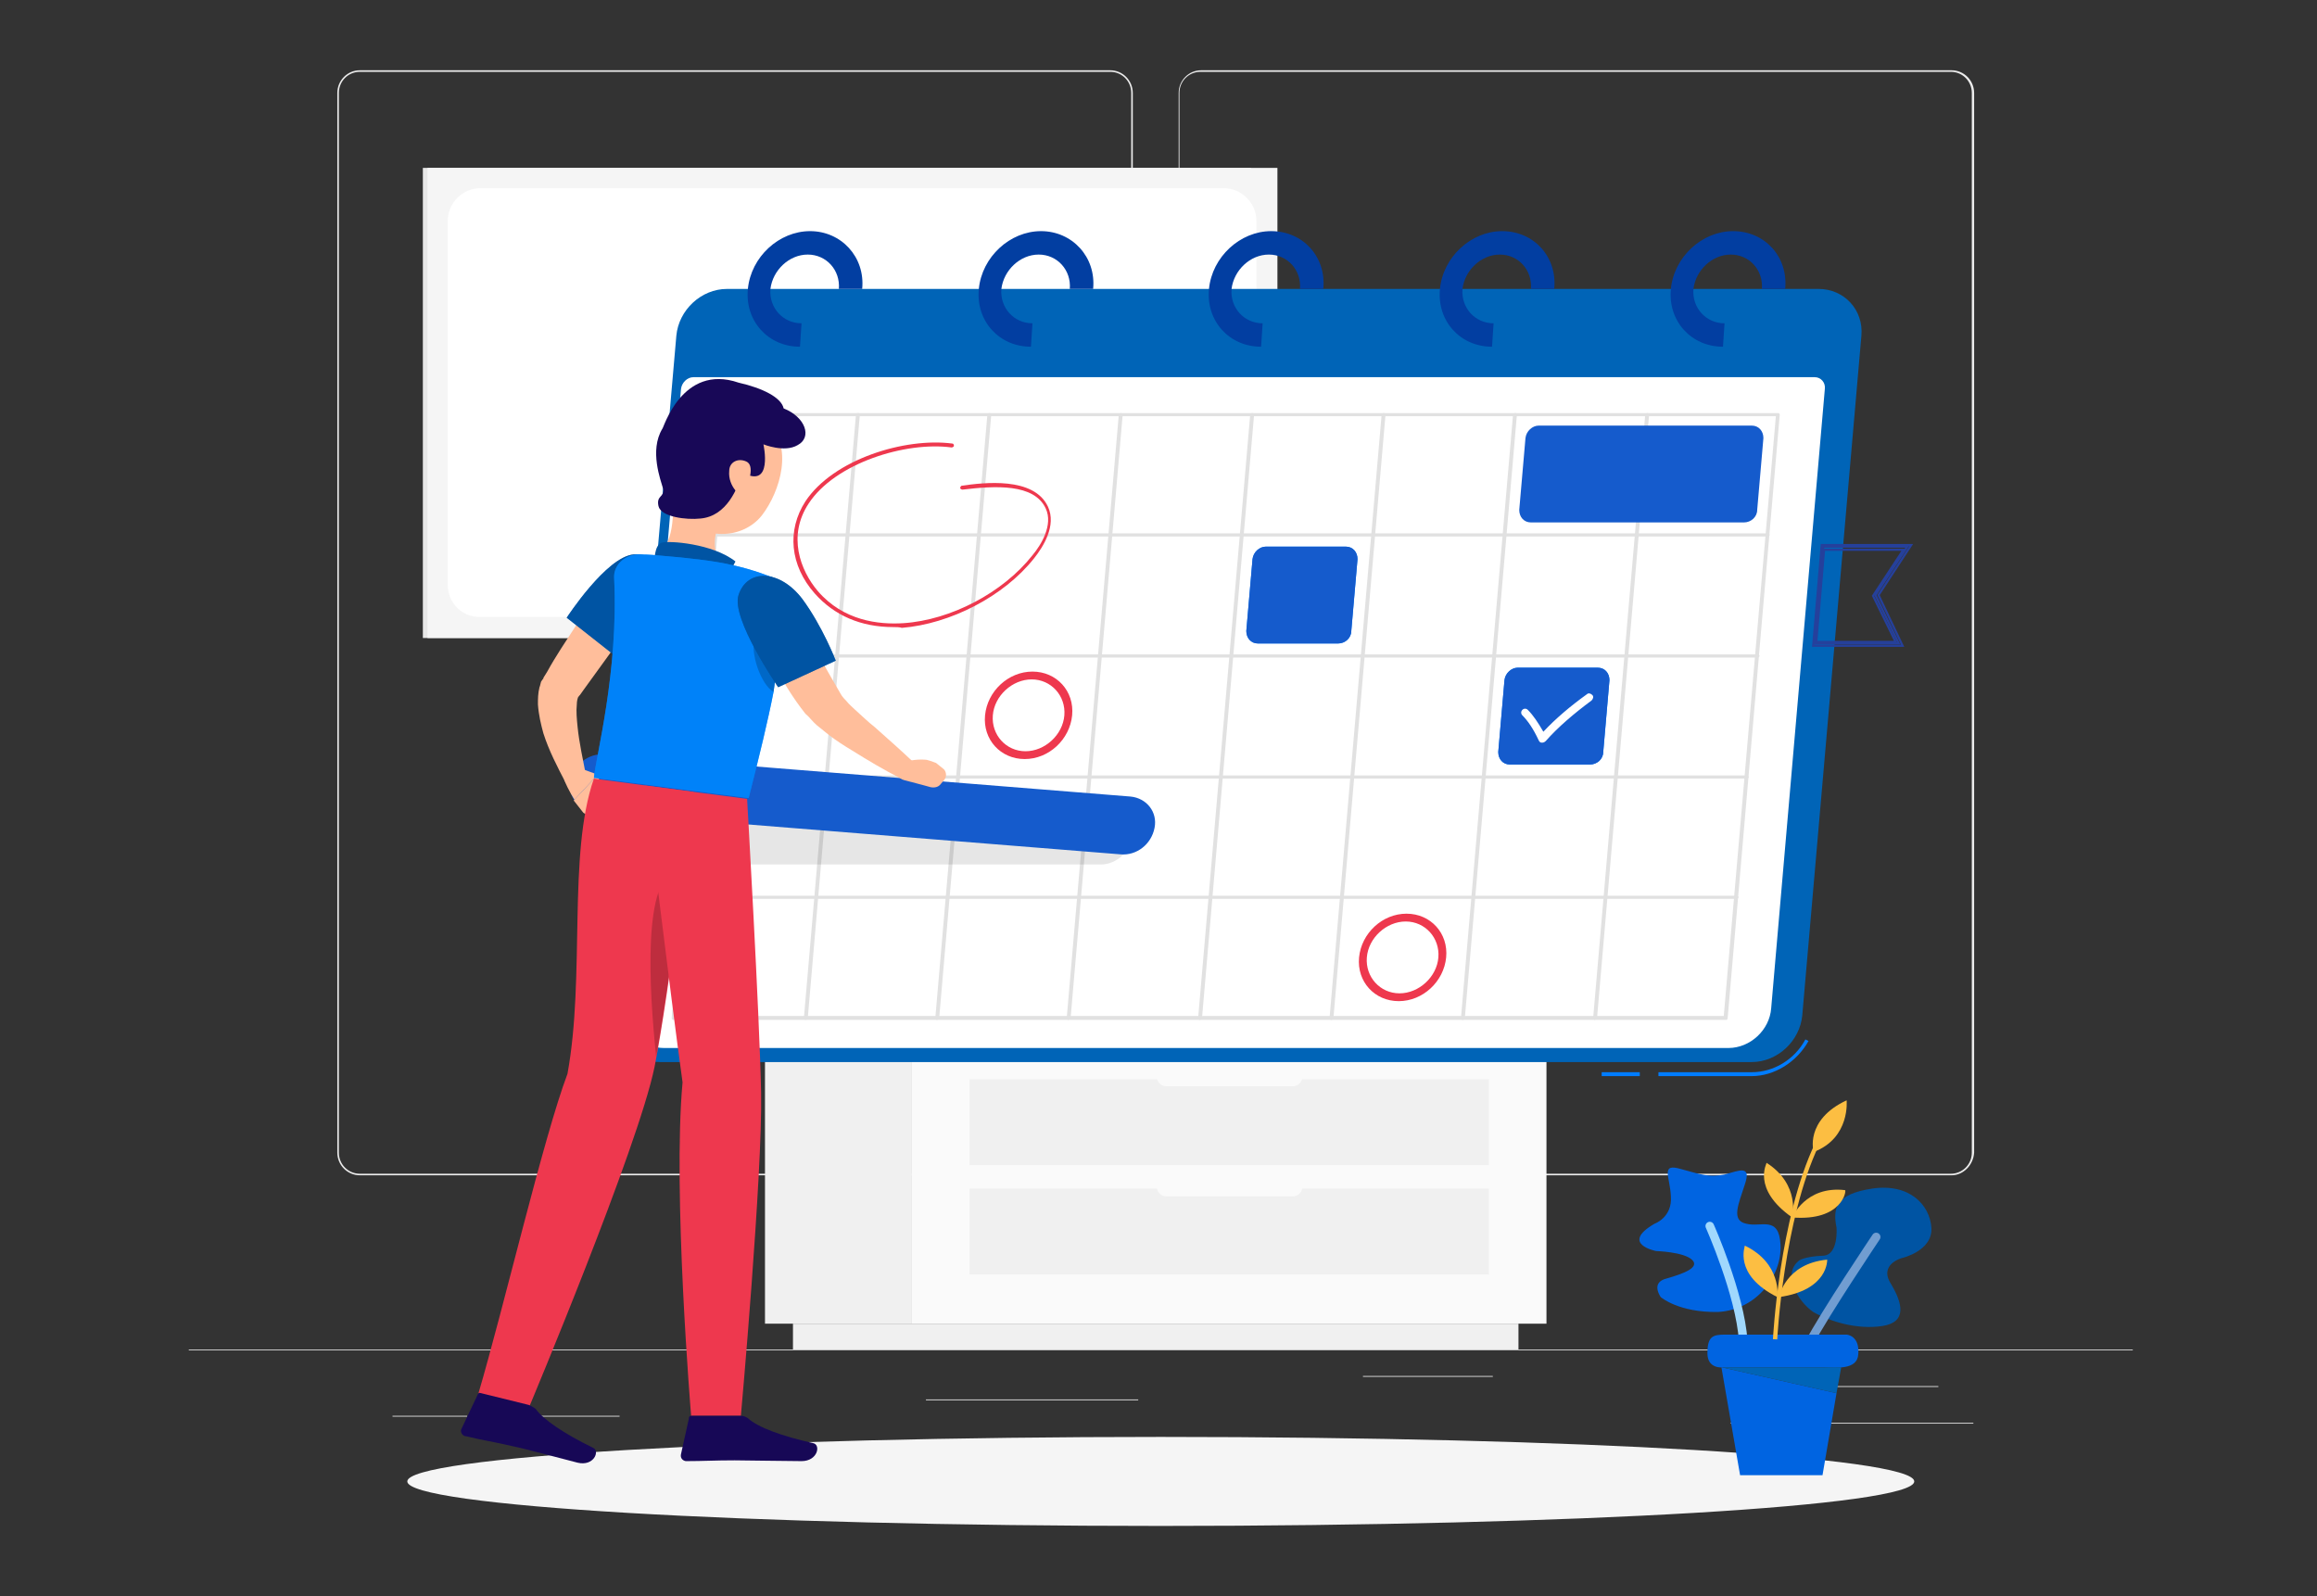 <svg width="270" height="186" viewBox="0 0 270 186" fill="none" xmlns="http://www.w3.org/2000/svg">
<rect x="0" y="0" width="270" height="186" fill="#333333" stroke="none"/>
<g clip-path="url(#clip0_1409_4158)">
<path d="M248.532 157.246H22V157.337H248.532V157.246Z" fill="#ECECEC"/>
<path d="M129.376 136.953H41.934C40.485 136.953 39.307 135.77 39.307 134.314V10.827C39.307 9.371 40.485 8.188 41.934 8.188H129.376C130.826 8.188 132.004 9.371 132.004 10.827V134.314C132.004 135.77 130.826 136.953 129.376 136.953ZM41.934 8.37C40.575 8.37 39.488 9.462 39.488 10.827V134.314C39.488 135.679 40.575 136.771 41.934 136.771H129.376C130.735 136.771 131.822 135.679 131.822 134.314V10.827C131.822 9.462 130.735 8.37 129.376 8.37H41.934Z" fill="#ECECEC"/>
<path d="M227.419 136.953H139.977C138.528 136.953 137.35 135.77 137.35 134.314V10.827C137.35 9.371 138.528 8.188 139.977 8.188H227.419C228.868 8.188 230.046 9.371 230.046 10.827V134.314C229.956 135.77 228.778 136.953 227.419 136.953ZM139.887 8.37C138.528 8.37 137.44 9.462 137.44 10.827V134.314C137.44 135.679 138.528 136.771 139.887 136.771H227.328C228.687 136.771 229.775 135.679 229.775 134.314V10.827C229.775 9.462 228.687 8.37 227.328 8.37H139.887Z" fill="#ECECEC"/>
<path d="M225.878 161.523H211.562V161.614H225.878V161.523Z" fill="#ECECEC"/>
<path d="M173.958 160.34H158.825V160.431H173.958V160.34Z" fill="#ECECEC"/>
<path d="M229.956 165.8H201.685V165.891H229.956V165.8Z" fill="#ECECEC"/>
<path d="M54.439 164.981H45.74V165.072H54.439V164.981Z" fill="#ECECEC"/>
<path d="M72.199 164.981H58.517V165.072H72.199V164.981Z" fill="#ECECEC"/>
<path d="M132.638 163.07H107.9V163.161H132.638V163.07Z" fill="#ECECEC"/>
<path d="M106.269 121.756H89.144V154.243H106.269V121.756Z" fill="#F0F0F0"/>
<path d="M176.947 154.243H92.405V157.246H176.947V154.243Z" fill="#F0F0F0"/>
<path d="M180.21 121.756H106.27V154.243H180.21V121.756Z" fill="#FAFAFA"/>
<path d="M173.504 125.76H112.975V135.77H173.504V125.76Z" fill="#F0F0F0"/>
<path d="M173.504 138.5H112.975V148.51H173.504V138.5Z" fill="#F0F0F0"/>
<path d="M150.67 126.579H135.9C135.356 126.579 134.812 126.124 134.812 125.487C134.812 124.941 135.266 124.395 135.9 124.395H150.67C151.213 124.395 151.757 124.85 151.757 125.487C151.757 126.124 151.213 126.579 150.67 126.579Z" fill="#FAFAFA"/>
<path d="M150.67 139.41H135.9C135.356 139.41 134.812 138.955 134.812 138.318C134.812 137.772 135.266 137.226 135.9 137.226H150.67C151.213 137.226 151.757 137.681 151.757 138.318C151.757 138.955 151.213 139.41 150.67 139.41Z" fill="#FAFAFA"/>
<path d="M182.565 118.844H106.27V121.756H182.565V118.844Z" fill="#F0F0F0"/>
<path d="M106.27 118.844H86.697V121.756H106.27V118.844Z" fill="#E7E7E7"/>
<path d="M145.777 19.563H49.274V74.345H145.777V19.563Z" fill="#E7E7E7"/>
<path d="M148.858 19.563H49.818V74.345H148.858V19.563Z" fill="#F5F5F5"/>
<path d="M52.174 68.157V25.751C52.174 23.658 53.895 21.929 55.98 21.929H142.605C144.689 21.929 146.411 23.658 146.411 25.751V68.066C146.411 70.159 144.689 71.888 142.605 71.888H55.98C53.895 71.979 52.174 70.25 52.174 68.157Z" fill="white"/>
<path d="M135.266 177.812C183.758 177.812 223.069 175.49 223.069 172.625C223.069 169.76 183.758 167.438 135.266 167.438C86.773 167.438 47.462 169.76 47.462 172.625C47.462 175.49 86.773 177.812 135.266 177.812Z" fill="#F5F5F5"/>
<path d="M204.131 125.396H193.258V124.941H204.131C206.668 124.941 209.115 123.485 210.384 121.119L210.746 121.301C209.387 123.758 206.759 125.396 204.131 125.396Z" fill="#007CFF"/>
<path d="M191.084 124.941H186.644V125.396H191.084V124.941Z" fill="#007CFF"/>
<path d="M204.131 123.758H76.911C73.921 123.758 71.656 121.301 71.927 118.298L78.814 39.128C79.086 36.125 81.714 33.668 84.704 33.668H211.924C214.914 33.668 217.18 36.125 216.908 39.128L210.021 118.298C209.749 121.301 207.122 123.758 204.131 123.758Z" fill="#0064B7"/>
<path d="M201.413 122.12H77.365C74.827 122.12 72.924 120.027 73.106 117.479L79.358 45.316C79.449 44.588 80.083 43.951 80.808 43.951H211.471C212.196 43.951 212.74 44.588 212.649 45.316L206.397 117.479C206.216 120.027 203.951 122.12 201.413 122.12Z" fill="white"/>
<path d="M93.222 40.402C89.507 40.402 86.788 37.399 87.151 33.668C87.513 29.937 90.775 26.934 94.4 26.934C98.024 26.934 100.833 29.937 100.471 33.668H97.752C97.933 31.484 96.302 29.664 94.128 29.664C91.953 29.664 90.05 31.484 89.778 33.668C89.597 35.852 91.228 37.672 93.403 37.672L93.222 40.402Z" fill="#023EA1"/>
<path d="M120.134 40.402C116.419 40.402 113.7 37.399 114.063 33.668C114.425 29.937 117.687 26.934 121.312 26.934C124.936 26.934 127.745 29.937 127.383 33.668H124.664C124.846 31.484 123.215 29.664 121.04 29.664C118.865 29.664 116.962 31.484 116.69 33.668C116.509 35.852 118.14 37.672 120.315 37.672L120.134 40.402Z" fill="#023EA1"/>
<path d="M146.955 40.402C143.24 40.402 140.522 37.399 140.884 33.668C141.246 29.937 144.508 26.934 148.133 26.934C151.848 26.934 154.567 29.937 154.204 33.668H151.486C151.667 31.484 150.036 29.664 147.861 29.664C145.686 29.664 143.784 31.484 143.512 33.668C143.331 35.852 144.962 37.672 147.136 37.672L146.955 40.402Z" fill="#023EA1"/>
<path d="M173.867 40.402C170.152 40.402 167.434 37.399 167.796 33.668C168.159 29.937 171.421 26.934 175.045 26.934C178.76 26.934 181.479 29.937 181.116 33.668H178.398C178.579 31.484 176.948 29.664 174.773 29.664C172.599 29.664 170.696 31.484 170.424 33.668C170.243 35.852 171.874 37.672 174.048 37.672L173.867 40.402Z" fill="#023EA1"/>
<path d="M200.779 40.402C197.064 40.402 194.346 37.399 194.708 33.668C195.071 29.937 198.333 26.934 201.957 26.934C205.672 26.934 208.391 29.937 208.028 33.668H205.31C205.491 31.484 203.86 29.664 201.685 29.664C199.511 29.664 197.608 31.484 197.336 33.668C197.155 35.852 198.786 37.672 200.96 37.672L200.779 40.402Z" fill="#023EA1"/>
<path d="M201.141 118.844H78.452C78.361 118.844 78.27 118.753 78.27 118.662L84.342 48.319C84.342 48.228 84.432 48.137 84.613 48.137H207.212C207.303 48.137 207.394 48.228 207.394 48.319L201.323 118.662C201.323 118.753 201.232 118.844 201.141 118.844ZM78.724 118.389H200.87L206.941 48.501H84.795L78.724 118.389Z" fill="#E1E1E1"/>
<path d="M202.319 104.739H79.72C79.63 104.739 79.539 104.648 79.539 104.557C79.539 104.466 79.63 104.375 79.811 104.375H202.41C202.501 104.375 202.591 104.466 202.591 104.557C202.591 104.648 202.501 104.739 202.319 104.739Z" fill="#E1E1E1"/>
<path d="M203.588 90.725H80.898C80.807 90.725 80.717 90.634 80.717 90.543C80.717 90.452 80.807 90.361 80.989 90.361H203.588C203.678 90.361 203.769 90.452 203.769 90.543C203.769 90.634 203.678 90.725 203.588 90.725Z" fill="#E1E1E1"/>
<path d="M204.766 76.62H82.167C82.076 76.62 81.985 76.529 81.985 76.438C81.985 76.347 82.076 76.256 82.257 76.256H204.856C204.947 76.256 205.037 76.347 205.037 76.438C205.037 76.529 204.947 76.62 204.766 76.62Z" fill="#E1E1E1"/>
<path d="M206.035 62.515H83.345C83.255 62.515 83.164 62.424 83.164 62.333C83.164 62.242 83.255 62.151 83.436 62.151H206.035C206.126 62.151 206.216 62.242 206.216 62.333C206.216 62.424 206.126 62.515 206.035 62.515Z" fill="#E1E1E1"/>
<path d="M185.828 118.844C185.737 118.844 185.646 118.753 185.646 118.662L191.718 48.319C191.718 48.228 191.808 48.137 191.989 48.137C192.08 48.137 192.171 48.228 192.171 48.319L186.1 118.662C186.009 118.753 185.918 118.844 185.828 118.844Z" fill="#E1E1E1"/>
<path d="M170.423 118.844C170.333 118.844 170.242 118.753 170.242 118.662L176.313 48.319C176.313 48.228 176.404 48.137 176.585 48.137C176.676 48.137 176.766 48.228 176.766 48.319L170.695 118.662C170.695 118.753 170.605 118.844 170.423 118.844Z" fill="#E1E1E1"/>
<path d="M155.11 118.844C155.019 118.844 154.929 118.753 154.929 118.662L161 48.319C161 48.228 161.09 48.137 161.272 48.137C161.453 48.137 161.453 48.228 161.453 48.319L155.382 118.662C155.382 118.753 155.291 118.844 155.11 118.844Z" fill="#E1E1E1"/>
<path d="M139.796 118.844C139.706 118.844 139.615 118.753 139.615 118.662L145.686 48.319C145.686 48.228 145.777 48.137 145.958 48.137C146.049 48.137 146.139 48.228 146.139 48.319L140.068 118.662C140.068 118.753 139.887 118.844 139.796 118.844Z" fill="#E1E1E1"/>
<path d="M124.483 118.844C124.392 118.844 124.302 118.753 124.302 118.662L130.373 48.319C130.373 48.228 130.463 48.137 130.645 48.137C130.735 48.137 130.826 48.228 130.826 48.319L124.755 118.662C124.664 118.753 124.574 118.844 124.483 118.844Z" fill="#E1E1E1"/>
<path d="M109.17 118.844C109.079 118.844 108.988 118.753 108.988 118.662L115.059 48.319C115.059 48.228 115.15 48.137 115.331 48.137C115.422 48.137 115.512 48.228 115.512 48.319L109.441 118.662C109.351 118.753 109.26 118.844 109.17 118.844Z" fill="#E1E1E1"/>
<path d="M93.856 118.844C93.765 118.844 93.675 118.753 93.675 118.662L99.746 48.319C99.746 48.228 99.837 48.137 100.018 48.137C100.108 48.137 100.199 48.228 100.199 48.319L94.128 118.662C94.037 118.753 93.947 118.844 93.856 118.844Z" fill="#E1E1E1"/>
<path d="M155.926 74.982H146.593C145.777 74.982 145.233 74.345 145.233 73.526L145.958 65.154C146.049 64.335 146.774 63.698 147.499 63.698H156.832C157.647 63.698 158.191 64.335 158.191 65.154L157.466 73.526C157.466 74.345 156.741 74.982 155.926 74.982Z" fill="#007CFF"/>
<path d="M155.926 74.982H146.593C145.777 74.982 145.233 74.345 145.233 73.526L145.958 65.154C146.049 64.335 146.774 63.698 147.499 63.698H156.832C157.647 63.698 158.191 64.335 158.191 65.154L157.466 73.526C157.466 74.345 156.741 74.982 155.926 74.982Z" fill="#155BCC"/>
<path d="M221.258 74.982H211.472L212.468 63.698H222.255L218.539 69.34L221.258 74.982Z" stroke="#25409C" stroke-width="0.25" stroke-miterlimit="10"/>
<path d="M221.711 75.255H211.29L212.287 63.516H222.707L218.902 69.34L221.711 75.255ZM211.652 74.8H220.895L218.267 69.431L221.801 64.062H212.559L211.652 74.8Z" stroke="#25409C" stroke-width="0.25" stroke-miterlimit="10"/>
<path d="M185.284 89.087H175.951C175.135 89.087 174.592 88.45 174.592 87.631L175.317 79.259C175.407 78.44 176.132 77.803 176.857 77.803H186.19C187.006 77.803 187.549 78.44 187.549 79.259L186.825 87.631C186.825 88.45 186.1 89.087 185.284 89.087Z" fill="#007CFF"/>
<path d="M185.284 89.087H175.951C175.135 89.087 174.592 88.45 174.592 87.631L175.317 79.259C175.407 78.44 176.132 77.803 176.857 77.803H186.19C187.006 77.803 187.549 78.44 187.549 79.259L186.825 87.631C186.825 88.45 186.1 89.087 185.284 89.087Z" fill="#155BCC"/>
<path d="M203.225 60.877H178.397C177.582 60.877 177.038 60.24 177.038 59.421L177.763 51.049C177.854 50.23 178.579 49.593 179.303 49.593H204.131C204.947 49.593 205.49 50.23 205.49 51.049L204.766 59.421C204.766 60.24 204.041 60.877 203.225 60.877Z" fill="#155BCC"/>
<path d="M104.095 73.071C100.29 73.071 97.209 71.706 94.943 69.158C92.044 65.882 91.681 61.787 93.856 58.42C97.118 53.506 105.454 50.958 110.982 51.686C111.072 51.686 111.163 51.777 111.163 51.959C111.163 52.05 110.982 52.141 110.891 52.141C105.545 51.413 97.299 53.961 94.219 58.693C91.772 62.424 93.222 66.428 95.306 68.885C98.296 72.343 102.374 72.798 105.273 72.616C110.801 72.252 116.872 69.067 120.315 64.699C121.312 63.516 122.761 61.15 121.855 59.239C120.496 56.327 115.966 56.6 112.16 57.055C112.069 57.055 111.888 56.964 111.888 56.873C111.888 56.782 111.979 56.6 112.069 56.6C114.606 56.236 120.496 55.508 122.127 59.057C123.124 61.241 121.584 63.698 120.496 65.063C116.962 69.522 110.71 72.707 105.092 73.162C104.82 73.071 104.458 73.071 104.095 73.071Z" fill="#EE384E"/>
<path d="M179.666 86.539C179.485 86.539 179.394 86.448 179.303 86.266C178.669 84.901 178.035 83.991 177.401 83.354C177.219 83.172 177.219 82.899 177.401 82.717C177.582 82.535 177.854 82.535 178.035 82.717C178.669 83.354 179.213 84.173 179.847 85.265C181.297 83.718 183.019 82.262 184.921 80.897C185.103 80.715 185.374 80.806 185.556 80.988C185.737 81.17 185.646 81.443 185.465 81.625C183.381 83.172 181.569 84.719 180.119 86.357C179.938 86.539 179.756 86.539 179.666 86.539Z" fill="white"/>
<path d="M162.993 116.66C160.184 116.66 158.1 114.385 158.372 111.564C158.643 108.743 161.09 106.468 163.899 106.468C166.708 106.468 168.792 108.743 168.52 111.564C168.248 114.385 165.802 116.66 162.993 116.66ZM163.808 107.378C161.543 107.378 159.459 109.289 159.278 111.564C159.096 113.839 160.818 115.75 163.083 115.75C165.349 115.75 167.433 113.839 167.614 111.564C167.795 109.289 166.074 107.378 163.808 107.378Z" fill="#EE384E"/>
<path d="M119.409 88.45C116.6 88.45 114.516 86.175 114.788 83.354C115.059 80.533 117.506 78.258 120.315 78.258C123.124 78.258 125.208 80.533 124.936 83.354C124.664 86.175 122.218 88.45 119.409 88.45ZM120.224 79.168C117.959 79.168 115.875 81.079 115.694 83.354C115.512 85.629 117.234 87.54 119.499 87.54C121.765 87.54 123.849 85.629 124.03 83.354C124.211 81.079 122.49 79.168 120.224 79.168Z" fill="#EE384E"/>
<path opacity="0.1" d="M128.289 100.735H81.17C79.267 100.735 77.908 99.188 78.089 97.277C78.271 95.366 79.902 93.819 81.805 93.819H128.833C130.735 93.819 132.095 95.366 131.913 97.277C131.823 99.188 130.101 100.735 128.289 100.735Z" fill="black"/>
<path d="M130.555 99.552L69.3 94.638C67.398 94.456 66.129 92.818 66.492 90.998C66.763 89.178 68.576 87.722 70.478 87.904L131.733 92.818C133.636 93 134.904 94.638 134.542 96.458C134.179 98.369 132.458 99.734 130.555 99.552Z" fill="#155BCC"/>
<path d="M67.669 89.542L69.662 90.27L66.944 93.182C66.944 93.182 66.219 92.09 65.766 90.907C65.676 90.452 65.947 89.906 66.491 89.815L67.669 89.542Z" fill="#FFBE9B"/>
<path d="M70.569 93.455L69.3 94.638C68.847 95.002 68.122 95.002 67.85 94.547L66.853 93.273L69.572 90.361L70.75 92.636C70.841 92.818 70.841 93.182 70.569 93.455Z" fill="#FFBE9B"/>
<path d="M92.407 70.523C93.222 72.252 94.128 74.072 95.125 75.801C96.031 77.53 97.028 79.259 97.934 80.806C98.115 81.17 98.478 81.534 98.659 81.716C98.931 82.08 99.293 82.353 99.656 82.717C100.381 83.354 101.106 84.082 101.921 84.719C103.462 86.084 105.002 87.449 106.542 88.905L105.002 90.725C103.008 89.724 101.196 88.632 99.293 87.449C98.387 86.903 97.391 86.266 96.575 85.629C96.122 85.265 95.669 84.901 95.216 84.537C94.672 84.082 94.31 83.536 93.857 83.172C92.407 81.352 91.41 79.623 90.323 77.803C89.235 75.983 88.329 74.254 87.514 72.343L92.407 70.523Z" fill="#FFBE9B"/>
<path d="M75.281 70.25C74.103 71.979 72.925 73.617 71.656 75.346L68.032 80.351L67.579 80.988L67.488 81.079C67.488 81.079 67.488 81.17 67.397 81.17C67.307 81.352 67.216 81.716 67.216 82.08C67.126 82.899 67.216 83.809 67.307 84.719C67.488 86.539 67.941 88.541 68.303 90.452L65.948 91.271C64.951 89.36 63.954 87.449 63.32 85.447C63.048 84.446 62.776 83.354 62.685 82.08C62.685 81.443 62.685 80.806 62.867 80.078C62.957 79.896 62.957 79.714 63.048 79.441L63.229 79.168L63.32 79.077V78.986L63.773 78.258C64.77 76.438 65.948 74.709 67.126 72.889C68.303 71.16 69.481 69.431 70.75 67.702L75.281 70.25Z" fill="#FFBE9B"/>
<path d="M78.633 56.236C78.27 59.239 78.905 63.061 76.549 64.608C76.549 64.608 77.093 67.429 82.71 68.248C88.963 69.067 85.882 66.61 85.882 66.61C82.529 65.518 83.073 62.515 83.979 60.513L78.633 56.236Z" fill="#FFBE9B"/>
<path d="M76.277 66.337C76.187 65.245 76.277 63.516 77.093 63.243C77.908 62.97 83.073 63.334 85.701 65.427C84.795 67.065 84.885 68.703 84.885 68.703L76.277 66.337Z" fill="#0054A3"/>
<path d="M73.831 64.608C70.659 64.881 66.038 71.979 66.038 71.979L71.928 76.62C71.928 76.62 74.737 73.981 76.912 70.887C79.177 67.702 77.183 64.426 73.831 64.608Z" fill="#0054A3"/>
<path opacity="0.6" d="M73.831 64.608C70.659 64.881 66.038 71.979 66.038 71.979L71.928 76.62C71.928 76.62 74.737 73.981 76.912 70.887C79.177 67.702 77.183 64.426 73.831 64.608Z" fill="#0054A3"/>
<path opacity="0.2" d="M75.553 69.795L71.656 76.438L71.928 76.62C71.928 76.62 73.378 75.164 75.1 73.162L75.553 69.795Z" fill="black"/>
<path d="M90.141 80.624C89.506 83.9 88.51 87.995 87.241 93L69.209 90.634C69.39 88.359 72.109 78.258 71.565 67.338C71.474 65.791 72.924 64.517 74.646 64.608C75.552 64.608 76.549 64.699 77.455 64.79C79.72 64.972 83.163 65.336 85.066 65.791C87.785 66.337 90.141 67.338 90.141 67.338C90.141 67.338 91.409 68.976 90.775 75.983C90.594 77.257 90.412 78.804 90.141 80.624Z" fill="#0083F9"/>
<path opacity="0.6" d="M90.141 80.624C89.506 83.9 88.51 87.995 87.241 93L69.209 90.634C69.39 88.359 72.109 78.258 71.565 67.338C71.474 65.791 72.924 64.517 74.646 64.608C75.552 64.608 76.549 64.699 77.455 64.79C79.72 64.972 83.163 65.336 85.066 65.791C87.785 66.337 90.141 67.338 90.141 67.338C90.141 67.338 91.409 68.976 90.775 75.983C90.594 77.257 90.412 78.804 90.141 80.624Z" fill="#0083F9"/>
<path opacity="0.2" d="M90.141 80.624C88.692 79.805 87.332 76.074 87.967 74.072L90.866 75.801C90.594 77.257 90.413 78.804 90.141 80.624Z" fill="black"/>
<path d="M86.063 69.34C85.157 72.07 90.684 80.078 90.684 80.078L97.39 76.984C97.39 76.984 95.849 72.98 93.493 69.795C90.866 66.337 87.06 66.246 86.063 69.34Z" fill="#0054A3"/>
<path opacity="0.6" d="M86.063 69.34C85.157 72.07 90.684 80.078 90.684 80.078L97.39 76.984C97.39 76.984 95.849 72.98 93.493 69.795C90.866 66.337 87.06 66.246 86.063 69.34Z" fill="#0054A3"/>
<path d="M80.082 51.231C78.814 54.689 77.908 56.782 79.176 59.239C80.989 62.97 86.335 63.152 88.781 60.058C90.956 57.237 92.496 51.959 89.416 49.229C86.244 46.499 81.351 47.773 80.082 51.231Z" fill="#FFBE9B"/>
<path d="M86.064 44.588C88.873 45.225 91.047 46.317 91.319 47.591C93.856 48.592 94.672 50.958 92.95 51.868C91.41 52.778 88.963 51.777 88.963 51.777C88.963 51.777 90.141 57.055 86.517 55.053C85.973 56.873 84.705 60.149 81.624 60.422C79.993 60.604 77.002 60.24 76.731 58.966C76.459 57.692 77.456 57.965 77.274 56.964C77.002 55.963 75.643 52.505 77.184 49.957C77.274 50.048 79.449 42.313 86.064 44.588Z" fill="#180857"/>
<path d="M84.976 54.871C84.885 55.781 85.248 56.6 85.701 57.146C86.426 58.056 86.698 58.056 86.969 57.055C87.241 56.145 87.966 54.234 86.969 53.779C85.973 53.324 84.976 53.87 84.976 54.871Z" fill="#FFBE9B"/>
<path d="M80.808 92.272C80.808 92.272 77.999 115.75 76.277 124.304C74.374 133.677 61.688 163.889 61.688 163.889L55.708 162.524C58.789 152.059 63.319 132.585 66.129 125.123C68.213 113.748 66.129 99.552 69.209 90.725L80.808 92.272Z" fill="#EE384E"/>
<path opacity="0.2" d="M78.996 101.372C79.177 101.372 79.449 101.372 79.63 101.372C78.724 108.379 77.455 117.752 76.459 123.121C75.643 115.295 74.828 102.1 78.996 101.372Z" fill="black"/>
<path d="M87.06 93.091C87.06 93.091 88.51 118.207 88.691 127.307C88.872 136.771 86.335 164.981 86.335 164.981H80.536C80.536 164.981 78.361 138.864 79.539 126.124C78.18 116.387 75.189 91.544 75.189 91.544L87.06 93.091Z" fill="#EE384E"/>
<path d="M107.991 88.541C107.176 88.45 105.998 88.541 105.182 88.905L104.729 89.542C104.458 90.088 104.639 90.725 105.364 90.907L107.448 91.453L108.444 91.726C108.898 91.817 109.351 91.726 109.622 91.362L110.076 90.816C110.347 90.452 110.257 89.906 109.985 89.633L109.079 88.905C108.626 88.723 108.354 88.632 107.991 88.541Z" fill="#FFBE9B"/>
<path d="M61.598 163.707L56.071 162.342C55.799 162.251 55.708 162.342 55.617 162.615L53.805 166.437C53.624 166.71 53.715 167.165 54.168 167.347H54.258C56.071 167.802 57.43 167.984 59.786 168.53C61.145 168.803 65.494 169.986 67.307 170.441C69.21 170.896 69.934 169.076 69.119 168.712C65.766 167.074 63.32 165.436 62.413 164.162C62.142 163.98 61.87 163.798 61.598 163.707Z" fill="#170856"/>
<path d="M86.335 164.981H80.626C80.354 164.981 80.264 165.072 80.264 165.345L79.358 169.44C79.267 169.804 79.448 170.168 79.901 170.259H79.992C81.895 170.259 83.254 170.168 85.61 170.168C86.969 170.168 91.5 170.259 93.403 170.259C95.305 170.259 95.668 168.348 94.762 168.166C91.137 167.347 88.328 166.346 87.15 165.254C86.879 165.072 86.607 164.981 86.335 164.981Z" fill="#170856"/>
<path d="M192.805 142.595C192.805 142.595 194.89 141.867 194.708 139.41C194.618 137.135 193.44 135.497 195.886 136.225C198.242 136.862 199.148 137.226 200.961 136.862C202.682 136.407 204.132 135.679 203.317 138.045C202.592 140.32 201.686 142.231 203.498 142.595C205.219 143.05 207.304 141.594 207.485 145.052C207.666 148.601 204.766 152.605 200.236 152.878C195.614 152.969 193.53 151.149 193.53 151.149C193.53 151.149 192.262 149.42 194.255 148.965C196.158 148.419 198.152 147.691 197.155 146.781C196.158 145.871 192.987 145.78 192.987 145.78C192.987 145.78 188.728 144.961 192.805 142.595Z" fill="#0064E1"/>
<path d="M214.009 143.05C213.556 140.775 213.919 139.137 218.178 138.5C222.527 137.863 224.883 140.411 225.064 143.05C225.245 145.78 221.621 146.599 221.621 146.599C221.621 146.599 218.902 147.327 220.352 149.602C221.711 151.877 222.255 154.061 219.356 154.516C216.365 154.971 213.194 153.97 211.291 152.878C209.569 151.695 207.576 148.51 209.66 146.872C209.66 146.872 210.294 146.417 212.378 146.326C214.281 146.326 214.009 143.05 214.009 143.05Z" fill="#0054A3"/>
<path d="M199.239 142.868C199.239 142.868 202.773 150.785 203.136 156.245" stroke="#A0D8FD" stroke-miterlimit="10" stroke-linecap="round" stroke-linejoin="round"/>
<path d="M218.631 144.142C218.631 144.142 212.469 153.333 210.838 156.518" stroke="#719DD1" stroke-miterlimit="10" stroke-linecap="round" stroke-linejoin="round"/>
<path d="M201.051 155.517H215.186C215.186 155.517 216.727 155.608 216.546 157.792C216.455 159.703 213.827 159.339 212.649 159.339C211.471 159.339 200.688 159.339 200.688 159.339C200.688 159.339 198.967 159.521 198.967 157.701C198.967 155.699 199.601 155.517 201.051 155.517Z" fill="#0064E1"/>
<path d="M200.599 159.339L202.773 171.897H212.378L214.009 162.342L200.689 159.339H200.599Z" fill="#0064E1"/>
<path d="M200.688 159.339L214.009 162.342L214.552 159.339H200.688Z" fill="#0064B7"/>
<path d="M206.851 156.063C206.851 156.063 207.575 142.049 211.744 133.313" stroke="#FCBE42" stroke-width="0.5" stroke-miterlimit="10"/>
<path d="M215.187 128.217C215.187 128.217 215.64 132.585 211.381 134.223C211.291 134.223 210.294 130.492 215.187 128.217Z" fill="#FCBE42"/>
<path d="M208.845 141.867C208.845 141.867 210.385 138.136 215.006 138.682C215.188 138.682 214.735 142.322 208.845 141.867Z" fill="#FCBE42"/>
<path d="M207.304 151.149C207.304 151.149 208.029 147.236 212.922 146.781C212.922 146.781 213.103 150.33 207.304 151.149Z" fill="#FCBE42"/>
<path d="M207.123 151.149C207.123 151.149 207.666 147.236 203.317 145.143C203.408 145.143 201.867 148.51 207.123 151.149Z" fill="#FCBE42"/>
<path d="M208.844 141.867C208.844 141.867 209.841 138.045 205.854 135.497C205.945 135.497 204.042 138.5 208.844 141.867Z" fill="#FCBE42"/>
</g>
<defs>
<clipPath id="clip0_1409_4158">
<rect width="226.532" height="182" fill="white" transform="translate(22 2)"/>
</clipPath>
</defs>
</svg>
